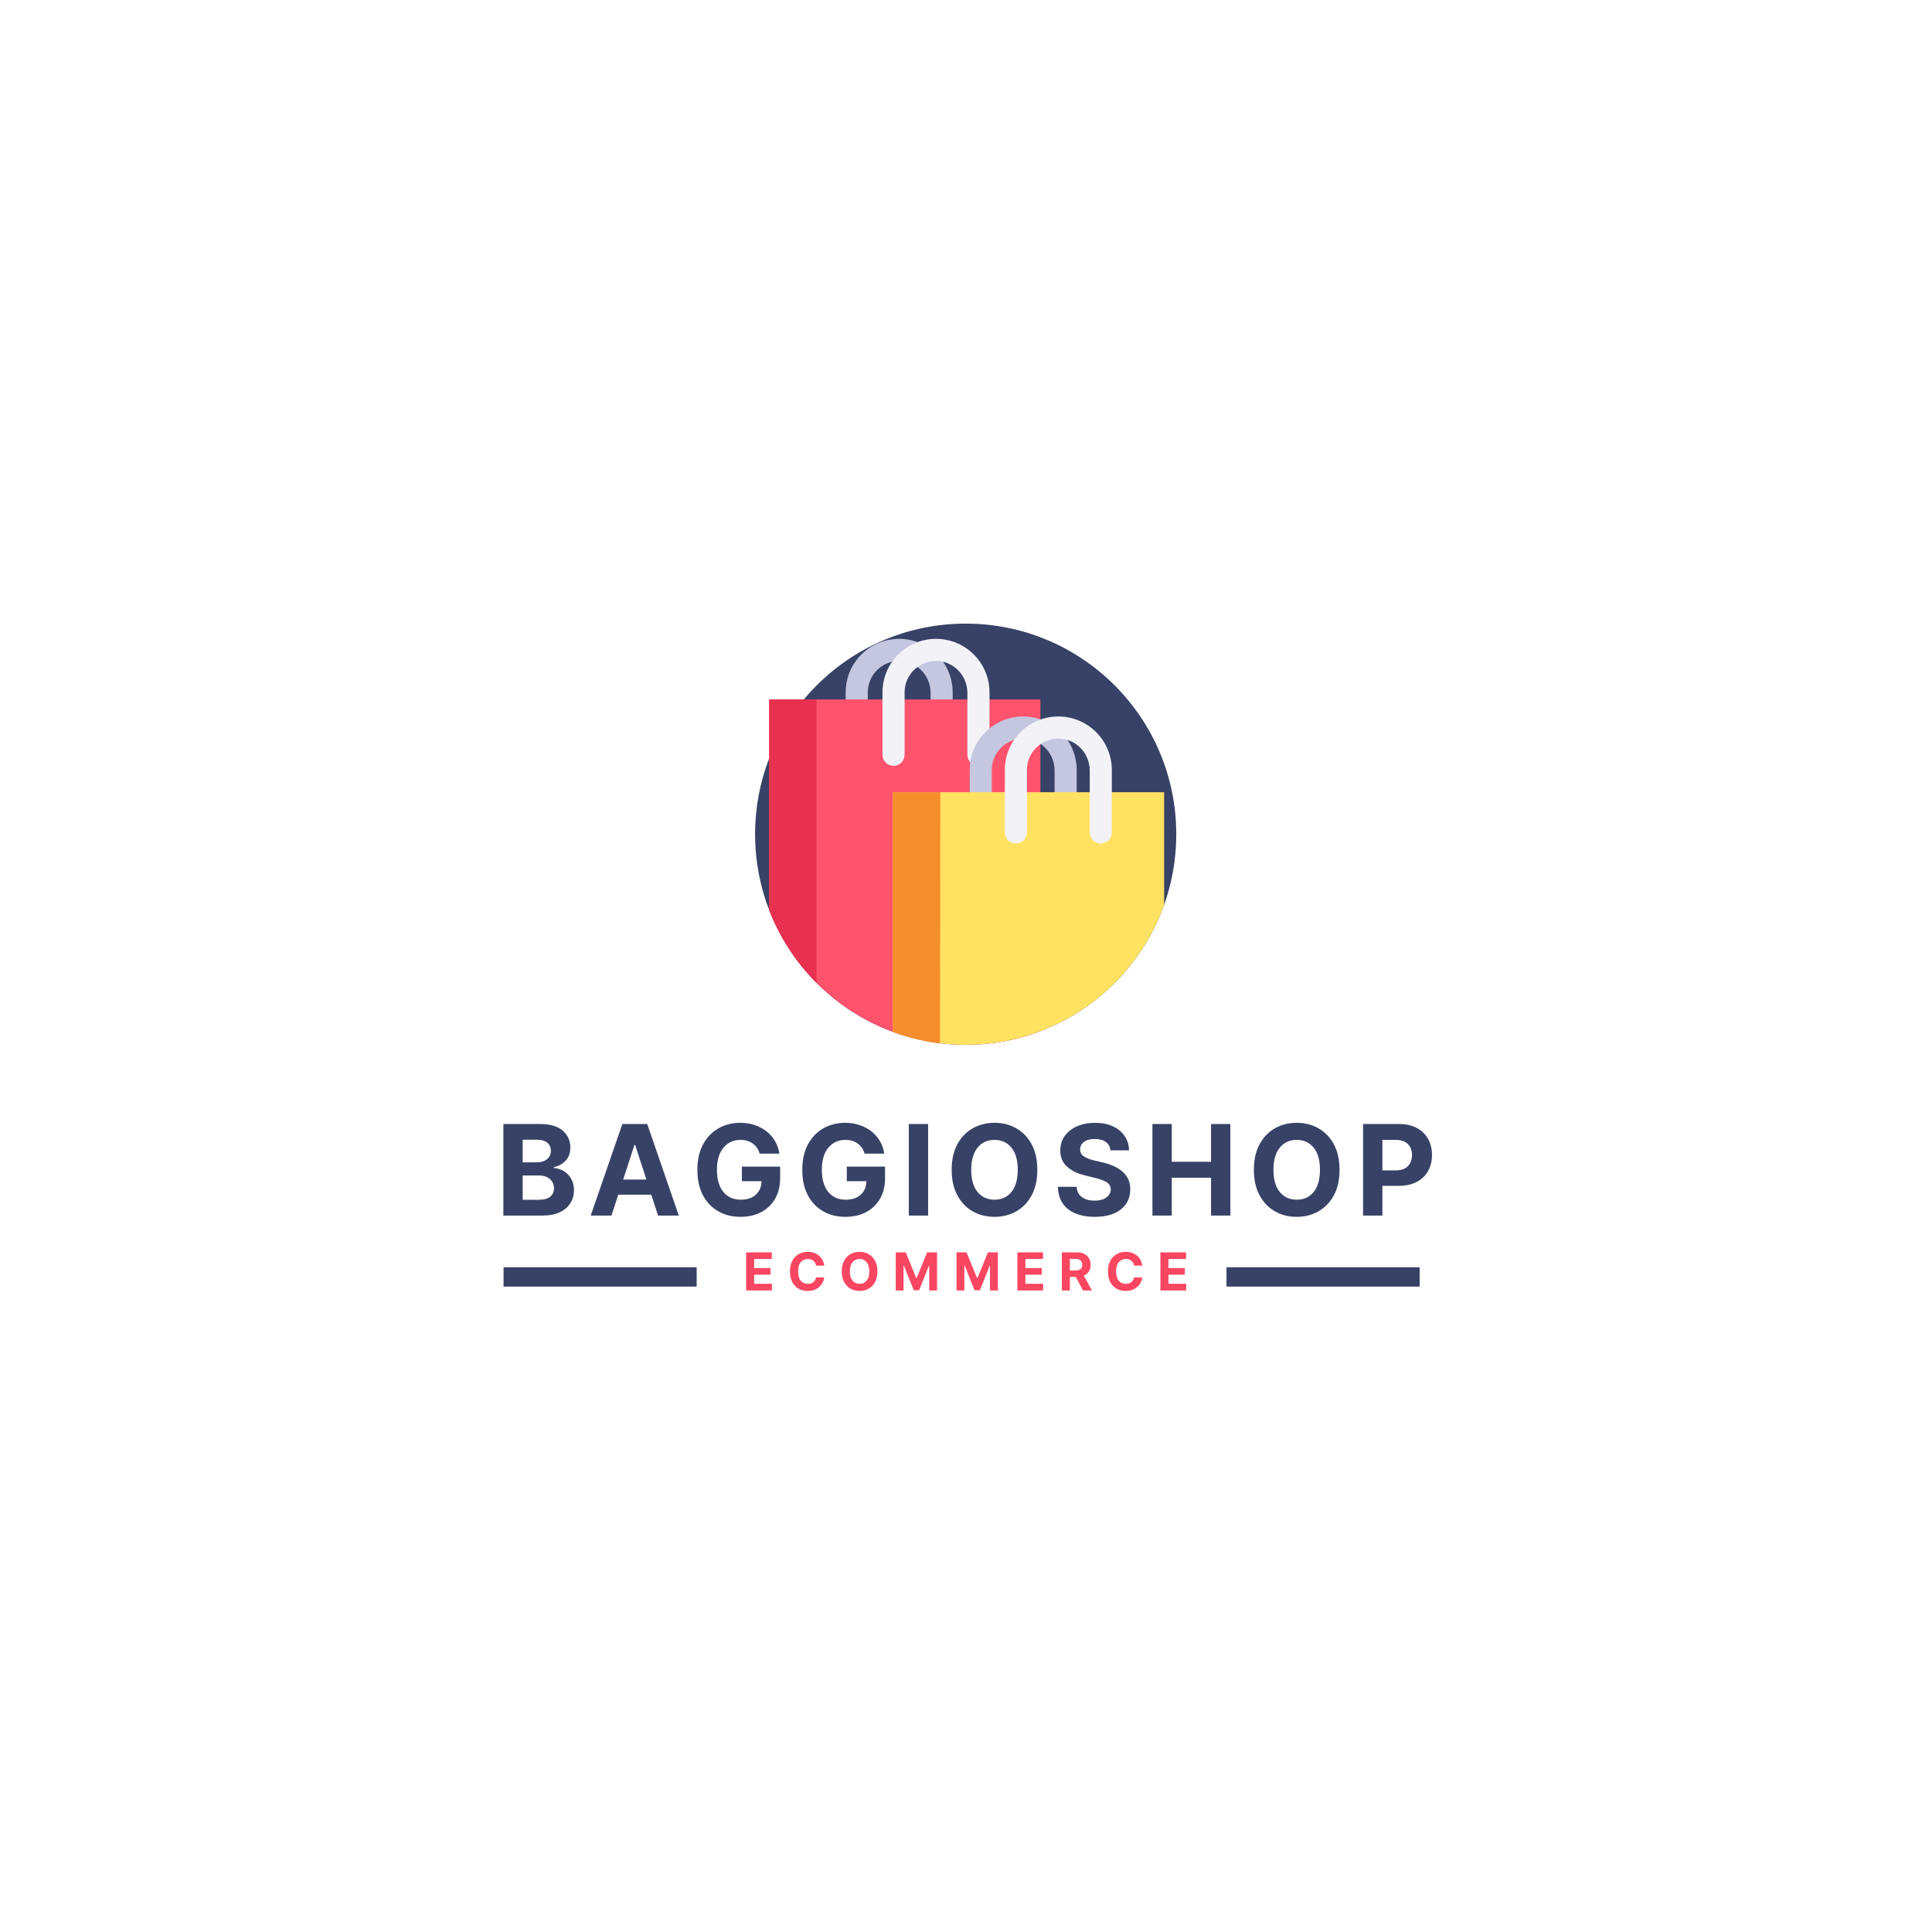 <svg xmlns="http://www.w3.org/2000/svg" xmlns:xlink="http://www.w3.org/1999/xlink" width="500" zoomAndPan="magnify" viewBox="0 0 375 375" height="500" preserveAspectRatio="xMidYMid meet" version="1.0"><defs><g/><clipPath id="f79f888920"><path d="M 146.562 121.043 L 228.312 121.043 L 228.312 202.793 L 146.562 202.793 Z M 146.562 121.043 " clip-rule="nonzero"/></clipPath><clipPath id="0dd4d353e0"><path d="M 149 135 L 202 135 L 202 202.793 L 149 202.793 Z M 149 135 " clip-rule="nonzero"/></clipPath><clipPath id="455ed23c54"><path d="M 173 153 L 226 153 L 226 202.793 L 173 202.793 Z M 173 153 " clip-rule="nonzero"/></clipPath><clipPath id="0edb44c24f"><path d="M 173 153 L 183 153 L 183 202.793 L 173 202.793 Z M 173 153 " clip-rule="nonzero"/></clipPath></defs><rect x="-37.5" width="450" fill="#ffffff" y="-37.5" height="450" fill-opacity="1"/><rect x="-37.5" width="450" fill="#ffffff" y="-37.5" height="450" fill-opacity="1"/><rect x="-37.5" width="450" fill="#ffffff" y="-37.5" height="450" fill-opacity="1"/><g clip-path="url(#f79f888920)"><path fill="#374266" d="M 228.312 161.918 C 228.312 165.551 227.84 169.07 226.949 172.426 C 226.66 173.508 226.332 174.574 225.961 175.621 C 222.906 184.207 217.059 191.473 209.512 196.324 C 207.875 197.375 206.16 198.316 204.375 199.129 C 203.574 199.492 202.762 199.832 201.938 200.145 C 199.93 200.906 197.848 201.516 195.703 201.957 C 193.633 202.383 191.504 202.652 189.332 202.75 C 188.703 202.777 188.074 202.793 187.438 202.793 C 186.836 202.793 186.238 202.777 185.645 202.75 C 181.328 202.566 177.184 201.711 173.312 200.285 C 172.324 199.922 171.355 199.52 170.406 199.086 C 168.602 198.254 166.867 197.301 165.219 196.227 C 164.117 195.516 163.059 194.75 162.035 193.938 C 156.375 189.445 151.934 183.484 149.293 176.625 C 148.926 175.688 148.602 174.734 148.309 173.766 C 147.172 170.016 146.562 166.035 146.562 161.918 C 146.562 156.73 147.531 151.77 149.293 147.207 C 149.301 147.184 149.309 147.16 149.316 147.137 C 150.938 142.969 153.215 139.133 156.031 135.758 C 156.105 135.664 156.184 135.574 156.262 135.48 C 163.762 126.648 174.945 121.043 187.438 121.043 C 210.012 121.043 228.312 139.344 228.312 161.918 Z M 228.312 161.918 " fill-opacity="1" fill-rule="nonzero"/></g><path fill="#c5c6e0" d="M 184.914 134.387 L 184.914 146.508 C 184.914 147.691 183.953 148.652 182.77 148.652 C 181.586 148.652 180.625 147.691 180.625 146.508 L 180.625 134.488 C 180.625 131.152 177.984 128.355 174.648 128.293 C 171.234 128.23 168.438 130.988 168.438 134.387 L 168.438 146.508 C 168.438 147.691 167.477 148.652 166.289 148.652 C 165.105 148.652 164.145 147.691 164.145 146.508 L 164.145 134.387 C 164.145 128.652 168.793 124 174.531 124 C 180.266 124 184.914 128.652 184.914 134.387 Z M 184.914 134.387 " fill-opacity="1" fill-rule="nonzero"/><g clip-path="url(#0dd4d353e0)"><path fill="#ff526c" d="M 201.938 135.758 L 201.938 200.145 C 199.93 200.91 197.848 201.516 195.703 201.957 C 193.633 202.383 191.504 202.652 189.332 202.75 C 188.703 202.777 188.074 202.793 187.438 202.793 C 186.836 202.793 186.238 202.777 185.645 202.75 C 180.227 202.52 175.078 201.23 170.406 199.086 C 168.602 198.254 166.867 197.301 165.219 196.227 C 164.117 195.516 163.059 194.75 162.035 193.938 C 156.375 189.445 151.934 183.484 149.293 176.625 L 149.293 135.758 Z M 201.938 135.758 " fill-opacity="1" fill-rule="nonzero"/></g><path fill="#e83150" d="M 158.496 190.777 C 154.516 186.789 151.355 181.98 149.293 176.625 L 149.293 135.758 L 158.496 135.758 Z M 158.496 190.777 " fill-opacity="1" fill-rule="nonzero"/><path fill="#f2f2f7" d="M 192.062 134.387 L 192.062 146.508 C 192.062 147.691 191.102 148.652 189.914 148.652 C 188.73 148.652 187.77 147.691 187.77 146.508 L 187.77 134.488 C 187.77 131.152 185.129 128.355 181.793 128.293 C 178.379 128.23 175.582 130.988 175.582 134.387 L 175.582 146.508 C 175.582 147.691 174.621 148.652 173.438 148.652 C 172.25 148.652 171.289 147.691 171.289 146.508 L 171.289 134.387 C 171.289 128.652 175.941 124 181.676 124 C 187.414 124 192.062 128.652 192.062 134.387 Z M 192.062 134.387 " fill-opacity="1" fill-rule="nonzero"/><path fill="#c5c6e0" d="M 208.988 149.453 L 208.988 161.574 C 208.988 162.758 208.027 163.719 206.844 163.719 C 205.656 163.719 204.695 162.758 204.695 161.574 L 204.695 149.555 C 204.695 146.219 202.059 143.426 198.719 143.363 C 195.309 143.297 192.508 146.055 192.508 149.453 L 192.508 161.574 C 192.508 162.762 191.547 163.723 190.363 163.723 C 189.18 163.723 188.219 162.762 188.219 161.574 L 188.219 149.453 C 188.219 143.719 192.867 139.07 198.602 139.07 C 204.34 139.07 208.988 143.719 208.988 149.453 Z M 208.988 149.453 " fill-opacity="1" fill-rule="nonzero"/><g clip-path="url(#455ed23c54)"><path fill="#ffe261" d="M 225.961 153.773 L 225.961 175.621 C 222.906 184.207 217.059 191.473 209.512 196.324 C 207.875 197.375 206.16 198.316 204.375 199.129 C 203.574 199.492 202.762 199.832 201.938 200.145 C 199.93 200.906 197.848 201.516 195.703 201.957 C 193.633 202.383 191.504 202.652 189.332 202.75 C 188.703 202.777 188.074 202.793 187.438 202.793 C 186.836 202.793 186.238 202.777 185.645 202.75 C 181.328 202.566 177.184 201.711 173.312 200.285 L 173.312 153.773 Z M 225.961 153.773 " fill-opacity="1" fill-rule="nonzero"/></g><g clip-path="url(#0edb44c24f)"><path fill="#f58d2c" d="M 182.461 202.492 C 180.98 202.547 174.926 201.012 173.312 200.285 L 173.312 153.773 L 182.516 153.773 Z M 182.461 202.492 " fill-opacity="1" fill-rule="nonzero"/></g><path fill="#f2f2f7" d="M 215.805 149.453 L 215.805 161.574 C 215.805 162.758 214.848 163.719 213.66 163.719 C 212.477 163.719 211.516 162.758 211.516 161.574 L 211.516 149.555 C 211.516 146.219 208.875 143.426 205.539 143.363 C 202.125 143.297 199.328 146.055 199.328 149.453 L 199.328 161.574 C 199.328 162.762 198.367 163.723 197.18 163.723 C 195.996 163.723 195.035 162.762 195.035 161.574 L 195.035 149.453 C 195.035 143.719 199.684 139.07 205.422 139.07 C 211.156 139.07 215.805 143.719 215.805 149.453 Z M 215.805 149.453 " fill-opacity="1" fill-rule="nonzero"/><g fill="#374266" fill-opacity="1"><g transform="translate(96.157, 235.938)"><g><path d="M 1.547 0 L 1.547 -17.766 L 8.656 -17.766 C 10.613 -17.766 12.082 -17.336 13.062 -16.484 C 14.051 -15.629 14.547 -14.535 14.547 -13.203 C 14.547 -12.16 14.242 -11.316 13.641 -10.672 C 13.035 -10.023 12.27 -9.598 11.344 -9.391 L 11.344 -9.219 C 12.02 -9.188 12.656 -8.992 13.25 -8.641 C 13.844 -8.297 14.32 -7.805 14.688 -7.172 C 15.062 -6.547 15.25 -5.789 15.25 -4.906 C 15.25 -3.969 15.016 -3.129 14.547 -2.391 C 14.078 -1.648 13.391 -1.066 12.484 -0.641 C 11.578 -0.211 10.457 0 9.125 0 Z M 5.297 -3.062 L 8.359 -3.062 C 9.41 -3.062 10.176 -3.266 10.656 -3.672 C 11.133 -4.078 11.375 -4.613 11.375 -5.281 C 11.375 -6.02 11.109 -6.617 10.578 -7.078 C 10.055 -7.547 9.348 -7.781 8.453 -7.781 L 5.297 -7.781 Z M 5.297 -10.328 L 8.078 -10.328 C 8.848 -10.328 9.488 -10.523 10 -10.922 C 10.508 -11.328 10.766 -11.879 10.766 -12.578 C 10.766 -13.223 10.535 -13.738 10.078 -14.125 C 9.629 -14.52 8.988 -14.719 8.156 -14.719 L 5.297 -14.719 Z M 5.297 -10.328 "/></g></g></g><g fill="#374266" fill-opacity="1"><g transform="translate(114.08, 235.938)"><g><path d="M 4.609 0 L 0.578 0 L 6.719 -17.766 L 11.547 -17.766 L 17.672 0 L 13.656 0 L 12.328 -4.047 L 5.922 -4.047 Z M 6.875 -6.984 L 11.391 -6.984 L 9.203 -13.703 L 9.062 -13.703 Z M 6.875 -6.984 "/></g></g></g><g fill="#374266" fill-opacity="1"><g transform="translate(134.128, 235.938)"><g><path d="M 13.328 -12.016 C 13.086 -12.848 12.645 -13.5 12 -13.969 C 11.363 -14.445 10.562 -14.688 9.594 -14.688 C 8.238 -14.688 7.141 -14.18 6.297 -13.172 C 5.453 -12.172 5.031 -10.742 5.031 -8.891 C 5.031 -7.035 5.441 -5.602 6.266 -4.594 C 7.098 -3.582 8.223 -3.078 9.641 -3.078 C 10.891 -3.078 11.867 -3.398 12.578 -4.047 C 13.297 -4.703 13.664 -5.578 13.688 -6.672 L 9.875 -6.672 L 9.875 -9.5 L 17.297 -9.5 L 17.297 -7.266 C 17.297 -5.711 16.969 -4.375 16.312 -3.25 C 15.656 -2.125 14.75 -1.258 13.594 -0.656 C 12.438 -0.051 11.113 0.25 9.625 0.25 C 7.957 0.25 6.492 -0.117 5.234 -0.859 C 3.973 -1.598 2.988 -2.645 2.281 -4 C 1.582 -5.363 1.234 -6.984 1.234 -8.859 C 1.234 -10.785 1.598 -12.43 2.328 -13.797 C 3.066 -15.16 4.062 -16.203 5.312 -16.922 C 6.57 -17.641 7.984 -18 9.547 -18 C 10.879 -18 12.086 -17.742 13.172 -17.234 C 14.266 -16.734 15.156 -16.031 15.844 -15.125 C 16.539 -14.227 16.973 -13.191 17.141 -12.016 Z M 13.328 -12.016 "/></g></g></g><g fill="#374266" fill-opacity="1"><g transform="translate(154.488, 235.938)"><g><path d="M 13.328 -12.016 C 13.086 -12.848 12.645 -13.5 12 -13.969 C 11.363 -14.445 10.562 -14.688 9.594 -14.688 C 8.238 -14.688 7.141 -14.18 6.297 -13.172 C 5.453 -12.172 5.031 -10.742 5.031 -8.891 C 5.031 -7.035 5.441 -5.602 6.266 -4.594 C 7.098 -3.582 8.223 -3.078 9.641 -3.078 C 10.891 -3.078 11.867 -3.398 12.578 -4.047 C 13.297 -4.703 13.664 -5.578 13.688 -6.672 L 9.875 -6.672 L 9.875 -9.5 L 17.297 -9.5 L 17.297 -7.266 C 17.297 -5.711 16.969 -4.375 16.312 -3.25 C 15.656 -2.125 14.75 -1.258 13.594 -0.656 C 12.438 -0.051 11.113 0.25 9.625 0.25 C 7.957 0.25 6.492 -0.117 5.234 -0.859 C 3.973 -1.598 2.988 -2.645 2.281 -4 C 1.582 -5.363 1.234 -6.984 1.234 -8.859 C 1.234 -10.785 1.598 -12.43 2.328 -13.797 C 3.066 -15.16 4.062 -16.203 5.312 -16.922 C 6.57 -17.641 7.984 -18 9.547 -18 C 10.879 -18 12.086 -17.742 13.172 -17.234 C 14.266 -16.734 15.156 -16.031 15.844 -15.125 C 16.539 -14.227 16.973 -13.191 17.141 -12.016 Z M 13.328 -12.016 "/></g></g></g><g fill="#374266" fill-opacity="1"><g transform="translate(174.849, 235.938)"><g><path d="M 5.297 -17.766 L 5.297 0 L 1.547 0 L 1.547 -17.766 Z M 5.297 -17.766 "/></g></g></g><g fill="#374266" fill-opacity="1"><g transform="translate(183.484, 235.938)"><g><path d="M 17.859 -8.875 C 17.859 -6.938 17.492 -5.289 16.766 -3.938 C 16.035 -2.582 15.039 -1.547 13.781 -0.828 C 12.531 -0.109 11.117 0.25 9.547 0.25 C 7.973 0.25 6.555 -0.109 5.297 -0.828 C 4.047 -1.547 3.055 -2.586 2.328 -3.953 C 1.598 -5.316 1.234 -6.957 1.234 -8.875 C 1.234 -10.812 1.598 -12.457 2.328 -13.812 C 3.055 -15.176 4.047 -16.211 5.297 -16.922 C 6.555 -17.641 7.973 -18 9.547 -18 C 11.117 -18 12.531 -17.641 13.781 -16.922 C 15.039 -16.211 16.035 -15.176 16.766 -13.812 C 17.492 -12.457 17.859 -10.812 17.859 -8.875 Z M 14.062 -8.875 C 14.062 -10.758 13.648 -12.195 12.828 -13.188 C 12.004 -14.188 10.91 -14.688 9.547 -14.688 C 8.18 -14.688 7.086 -14.188 6.266 -13.188 C 5.441 -12.195 5.031 -10.758 5.031 -8.875 C 5.031 -7 5.441 -5.562 6.266 -4.562 C 7.086 -3.57 8.18 -3.078 9.547 -3.078 C 10.91 -3.078 12.004 -3.57 12.828 -4.562 C 13.648 -5.562 14.062 -7 14.062 -8.875 Z M 14.062 -8.875 "/></g></g></g><g fill="#374266" fill-opacity="1"><g transform="translate(204.364, 235.938)"><g><path d="M 11.172 -12.656 C 11.109 -13.352 10.812 -13.895 10.281 -14.281 C 9.75 -14.664 9.035 -14.859 8.141 -14.859 C 7.223 -14.859 6.52 -14.672 6.031 -14.297 C 5.539 -13.922 5.297 -13.445 5.297 -12.875 C 5.273 -12.238 5.547 -11.754 6.109 -11.422 C 6.672 -11.098 7.332 -10.848 8.094 -10.672 L 9.703 -10.297 C 10.723 -10.066 11.633 -9.727 12.438 -9.281 C 13.238 -8.844 13.867 -8.281 14.328 -7.594 C 14.785 -6.906 15.016 -6.066 15.016 -5.078 C 15.016 -3.453 14.406 -2.156 13.188 -1.188 C 11.977 -0.227 10.289 0.25 8.125 0.25 C 5.969 0.25 4.25 -0.238 2.969 -1.219 C 1.688 -2.207 1.02 -3.66 0.969 -5.578 L 4.609 -5.578 C 4.672 -4.68 5.02 -4.008 5.656 -3.562 C 6.289 -3.113 7.098 -2.891 8.078 -2.891 C 9.035 -2.891 9.797 -3.094 10.359 -3.5 C 10.93 -3.906 11.223 -4.43 11.234 -5.078 C 11.223 -5.68 10.957 -6.145 10.438 -6.469 C 9.914 -6.789 9.176 -7.066 8.219 -7.297 L 6.281 -7.781 C 4.781 -8.145 3.598 -8.719 2.734 -9.5 C 1.867 -10.281 1.438 -11.32 1.438 -12.625 C 1.438 -13.695 1.723 -14.633 2.297 -15.438 C 2.879 -16.25 3.68 -16.879 4.703 -17.328 C 5.723 -17.773 6.879 -18 8.172 -18 C 9.484 -18 10.633 -17.773 11.625 -17.328 C 12.613 -16.879 13.379 -16.25 13.922 -15.438 C 14.473 -14.633 14.758 -13.707 14.781 -12.656 Z M 11.172 -12.656 "/></g></g></g><g fill="#374266" fill-opacity="1"><g transform="translate(222.14, 235.938)"><g><path d="M 1.547 0 L 1.547 -17.766 L 5.297 -17.766 L 5.297 -10.438 L 12.922 -10.438 L 12.922 -17.766 L 16.672 -17.766 L 16.672 0 L 12.922 0 L 12.922 -7.344 L 5.297 -7.344 L 5.297 0 Z M 1.547 0 "/></g></g></g><g fill="#374266" fill-opacity="1"><g transform="translate(242.144, 235.938)"><g><path d="M 17.859 -8.875 C 17.859 -6.938 17.492 -5.289 16.766 -3.938 C 16.035 -2.582 15.039 -1.547 13.781 -0.828 C 12.531 -0.109 11.117 0.25 9.547 0.25 C 7.973 0.25 6.555 -0.109 5.297 -0.828 C 4.047 -1.547 3.055 -2.586 2.328 -3.953 C 1.598 -5.316 1.234 -6.957 1.234 -8.875 C 1.234 -10.812 1.598 -12.457 2.328 -13.812 C 3.055 -15.176 4.047 -16.211 5.297 -16.922 C 6.555 -17.641 7.973 -18 9.547 -18 C 11.117 -18 12.531 -17.641 13.781 -16.922 C 15.039 -16.211 16.035 -15.176 16.766 -13.812 C 17.492 -12.457 17.859 -10.812 17.859 -8.875 Z M 14.062 -8.875 C 14.062 -10.758 13.648 -12.195 12.828 -13.188 C 12.004 -14.188 10.91 -14.688 9.547 -14.688 C 8.18 -14.688 7.086 -14.188 6.266 -13.188 C 5.441 -12.195 5.031 -10.758 5.031 -8.875 C 5.031 -7 5.441 -5.562 6.266 -4.562 C 7.086 -3.57 8.18 -3.078 9.547 -3.078 C 10.91 -3.078 12.004 -3.57 12.828 -4.562 C 13.648 -5.562 14.062 -7 14.062 -8.875 Z M 14.062 -8.875 "/></g></g></g><g fill="#374266" fill-opacity="1"><g transform="translate(263.025, 235.938)"><g><path d="M 1.547 0 L 1.547 -17.766 L 8.547 -17.766 C 9.898 -17.766 11.051 -17.504 12 -16.984 C 12.945 -16.473 13.672 -15.766 14.172 -14.859 C 14.672 -13.961 14.922 -12.926 14.922 -11.75 C 14.922 -10.562 14.664 -9.52 14.156 -8.625 C 13.645 -7.727 12.906 -7.023 11.938 -6.516 C 10.977 -6.016 9.816 -5.766 8.453 -5.766 L 5.297 -5.766 L 5.297 0 Z M 5.297 -8.766 L 7.844 -8.766 C 8.926 -8.766 9.727 -9.039 10.25 -9.594 C 10.781 -10.145 11.047 -10.863 11.047 -11.75 C 11.047 -12.625 10.781 -13.332 10.25 -13.875 C 9.727 -14.414 8.922 -14.688 7.828 -14.688 L 5.297 -14.688 Z M 5.297 -8.766 "/></g></g></g><g fill="#fa4661" fill-opacity="1"><g transform="translate(144.179, 250.476)"><g><path d="M 0.641 0 L 0.641 -7.391 L 5.625 -7.391 L 5.625 -6.109 L 2.203 -6.109 L 2.203 -4.344 L 5.375 -4.344 L 5.375 -3.062 L 2.203 -3.062 L 2.203 -1.297 L 5.641 -1.297 L 5.641 0 Z M 0.641 0 "/></g></g></g><g fill="#fa4661" fill-opacity="1"><g transform="translate(152.813, 250.476)"><g><path d="M 7.172 -4.812 L 5.594 -4.812 C 5.531 -5.219 5.352 -5.535 5.062 -5.766 C 4.781 -5.992 4.426 -6.109 4 -6.109 C 3.426 -6.109 2.961 -5.898 2.609 -5.484 C 2.266 -5.066 2.094 -4.473 2.094 -3.703 C 2.094 -2.91 2.266 -2.305 2.609 -1.891 C 2.961 -1.484 3.422 -1.281 3.984 -1.281 C 4.398 -1.281 4.75 -1.391 5.031 -1.609 C 5.32 -1.828 5.508 -2.133 5.594 -2.531 L 7.172 -2.516 C 7.117 -2.066 6.957 -1.641 6.688 -1.234 C 6.414 -0.836 6.051 -0.516 5.594 -0.266 C 5.133 -0.023 4.586 0.094 3.953 0.094 C 3.297 0.094 2.707 -0.051 2.188 -0.344 C 1.664 -0.645 1.254 -1.078 0.953 -1.641 C 0.66 -2.211 0.516 -2.898 0.516 -3.703 C 0.516 -4.504 0.664 -5.188 0.969 -5.75 C 1.27 -6.32 1.68 -6.754 2.203 -7.047 C 2.723 -7.348 3.305 -7.5 3.953 -7.5 C 4.523 -7.5 5.039 -7.391 5.5 -7.172 C 5.957 -6.961 6.332 -6.656 6.625 -6.25 C 6.914 -5.852 7.098 -5.375 7.172 -4.812 Z M 7.172 -4.812 "/></g></g></g><g fill="#fa4661" fill-opacity="1"><g transform="translate(162.867, 250.476)"><g><path d="M 7.438 -3.703 C 7.438 -2.891 7.285 -2.203 6.984 -1.641 C 6.68 -1.078 6.266 -0.645 5.734 -0.344 C 5.211 -0.051 4.629 0.094 3.984 0.094 C 3.316 0.094 2.723 -0.051 2.203 -0.344 C 1.68 -0.645 1.27 -1.078 0.969 -1.641 C 0.664 -2.211 0.516 -2.898 0.516 -3.703 C 0.516 -4.504 0.664 -5.188 0.969 -5.75 C 1.27 -6.32 1.68 -6.754 2.203 -7.047 C 2.723 -7.348 3.316 -7.5 3.984 -7.5 C 4.629 -7.5 5.211 -7.348 5.734 -7.047 C 6.266 -6.754 6.68 -6.32 6.984 -5.75 C 7.285 -5.188 7.438 -4.504 7.438 -3.703 Z M 5.859 -3.703 C 5.859 -4.484 5.688 -5.078 5.344 -5.484 C 5 -5.898 4.547 -6.109 3.984 -6.109 C 3.41 -6.109 2.953 -5.898 2.609 -5.484 C 2.266 -5.078 2.094 -4.484 2.094 -3.703 C 2.094 -2.922 2.266 -2.32 2.609 -1.906 C 2.953 -1.488 3.41 -1.281 3.984 -1.281 C 4.547 -1.281 5 -1.488 5.344 -1.906 C 5.688 -2.32 5.859 -2.922 5.859 -3.703 Z M 5.859 -3.703 "/></g></g></g><g fill="#fa4661" fill-opacity="1"><g transform="translate(173.223, 250.476)"><g><path d="M 0.641 -7.391 L 2.578 -7.391 L 4.609 -2.422 L 4.703 -2.422 L 6.734 -7.391 L 8.656 -7.391 L 8.656 0 L 7.141 0 L 7.141 -4.812 L 7.078 -4.812 L 5.172 -0.031 L 4.141 -0.031 L 2.219 -4.828 L 2.156 -4.828 L 2.156 0 L 0.641 0 Z M 0.641 -7.391 "/></g></g></g><g fill="#fa4661" fill-opacity="1"><g transform="translate(185.025, 250.476)"><g><path d="M 0.641 -7.391 L 2.578 -7.391 L 4.609 -2.422 L 4.703 -2.422 L 6.734 -7.391 L 8.656 -7.391 L 8.656 0 L 7.141 0 L 7.141 -4.812 L 7.078 -4.812 L 5.172 -0.031 L 4.141 -0.031 L 2.219 -4.828 L 2.156 -4.828 L 2.156 0 L 0.641 0 Z M 0.641 -7.391 "/></g></g></g><g fill="#fa4661" fill-opacity="1"><g transform="translate(196.827, 250.476)"><g><path d="M 0.641 0 L 0.641 -7.391 L 5.625 -7.391 L 5.625 -6.109 L 2.203 -6.109 L 2.203 -4.344 L 5.375 -4.344 L 5.375 -3.062 L 2.203 -3.062 L 2.203 -1.297 L 5.641 -1.297 L 5.641 0 Z M 0.641 0 "/></g></g></g><g fill="#fa4661" fill-opacity="1"><g transform="translate(205.461, 250.476)"><g><path d="M 0.641 0 L 0.641 -7.391 L 3.562 -7.391 C 4.406 -7.391 5.055 -7.172 5.516 -6.734 C 5.984 -6.297 6.219 -5.711 6.219 -4.984 C 6.219 -4.473 6.102 -4.035 5.875 -3.672 C 5.645 -3.316 5.32 -3.051 4.906 -2.875 L 6.484 0 L 4.75 0 L 3.344 -2.625 L 2.203 -2.625 L 2.203 0 Z M 2.203 -3.875 L 3.266 -3.875 C 4.16 -3.875 4.609 -4.242 4.609 -4.984 C 4.609 -5.742 4.16 -6.125 3.266 -6.125 L 2.203 -6.125 Z M 2.203 -3.875 "/></g></g></g><g fill="#fa4661" fill-opacity="1"><g transform="translate(214.539, 250.476)"><g><path d="M 7.172 -4.812 L 5.594 -4.812 C 5.531 -5.219 5.352 -5.535 5.062 -5.766 C 4.781 -5.992 4.426 -6.109 4 -6.109 C 3.426 -6.109 2.961 -5.898 2.609 -5.484 C 2.266 -5.066 2.094 -4.473 2.094 -3.703 C 2.094 -2.91 2.266 -2.305 2.609 -1.891 C 2.961 -1.484 3.422 -1.281 3.984 -1.281 C 4.398 -1.281 4.75 -1.391 5.031 -1.609 C 5.32 -1.828 5.508 -2.133 5.594 -2.531 L 7.172 -2.516 C 7.117 -2.066 6.957 -1.641 6.688 -1.234 C 6.414 -0.836 6.051 -0.516 5.594 -0.266 C 5.133 -0.023 4.586 0.094 3.953 0.094 C 3.297 0.094 2.707 -0.051 2.188 -0.344 C 1.664 -0.645 1.254 -1.078 0.953 -1.641 C 0.66 -2.211 0.516 -2.898 0.516 -3.703 C 0.516 -4.504 0.664 -5.188 0.969 -5.75 C 1.27 -6.32 1.68 -6.754 2.203 -7.047 C 2.723 -7.348 3.305 -7.5 3.953 -7.5 C 4.523 -7.5 5.039 -7.391 5.5 -7.172 C 5.957 -6.961 6.332 -6.656 6.625 -6.25 C 6.914 -5.852 7.098 -5.375 7.172 -4.812 Z M 7.172 -4.812 "/></g></g></g><g fill="#fa4661" fill-opacity="1"><g transform="translate(224.592, 250.476)"><g><path d="M 0.641 0 L 0.641 -7.391 L 5.625 -7.391 L 5.625 -6.109 L 2.203 -6.109 L 2.203 -4.344 L 5.375 -4.344 L 5.375 -3.062 L 2.203 -3.062 L 2.203 -1.297 L 5.641 -1.297 L 5.641 0 Z M 0.641 0 "/></g></g></g><path stroke-linecap="butt" transform="matrix(0.743, 0, 0, 0.75, 97.74, 245.976)" fill="none" stroke-linejoin="miter" d="M 0.002 2.501 L 50.45 2.501 " stroke="#374266" stroke-width="5" stroke-opacity="1" stroke-miterlimit="4"/><path stroke-linecap="butt" transform="matrix(0.743, 0, 0, 0.75, 238.063, 245.976)" fill="none" stroke-linejoin="miter" d="M -0.001 2.501 L 50.453 2.501 " stroke="#374266" stroke-width="5" stroke-opacity="1" stroke-miterlimit="4"/></svg>